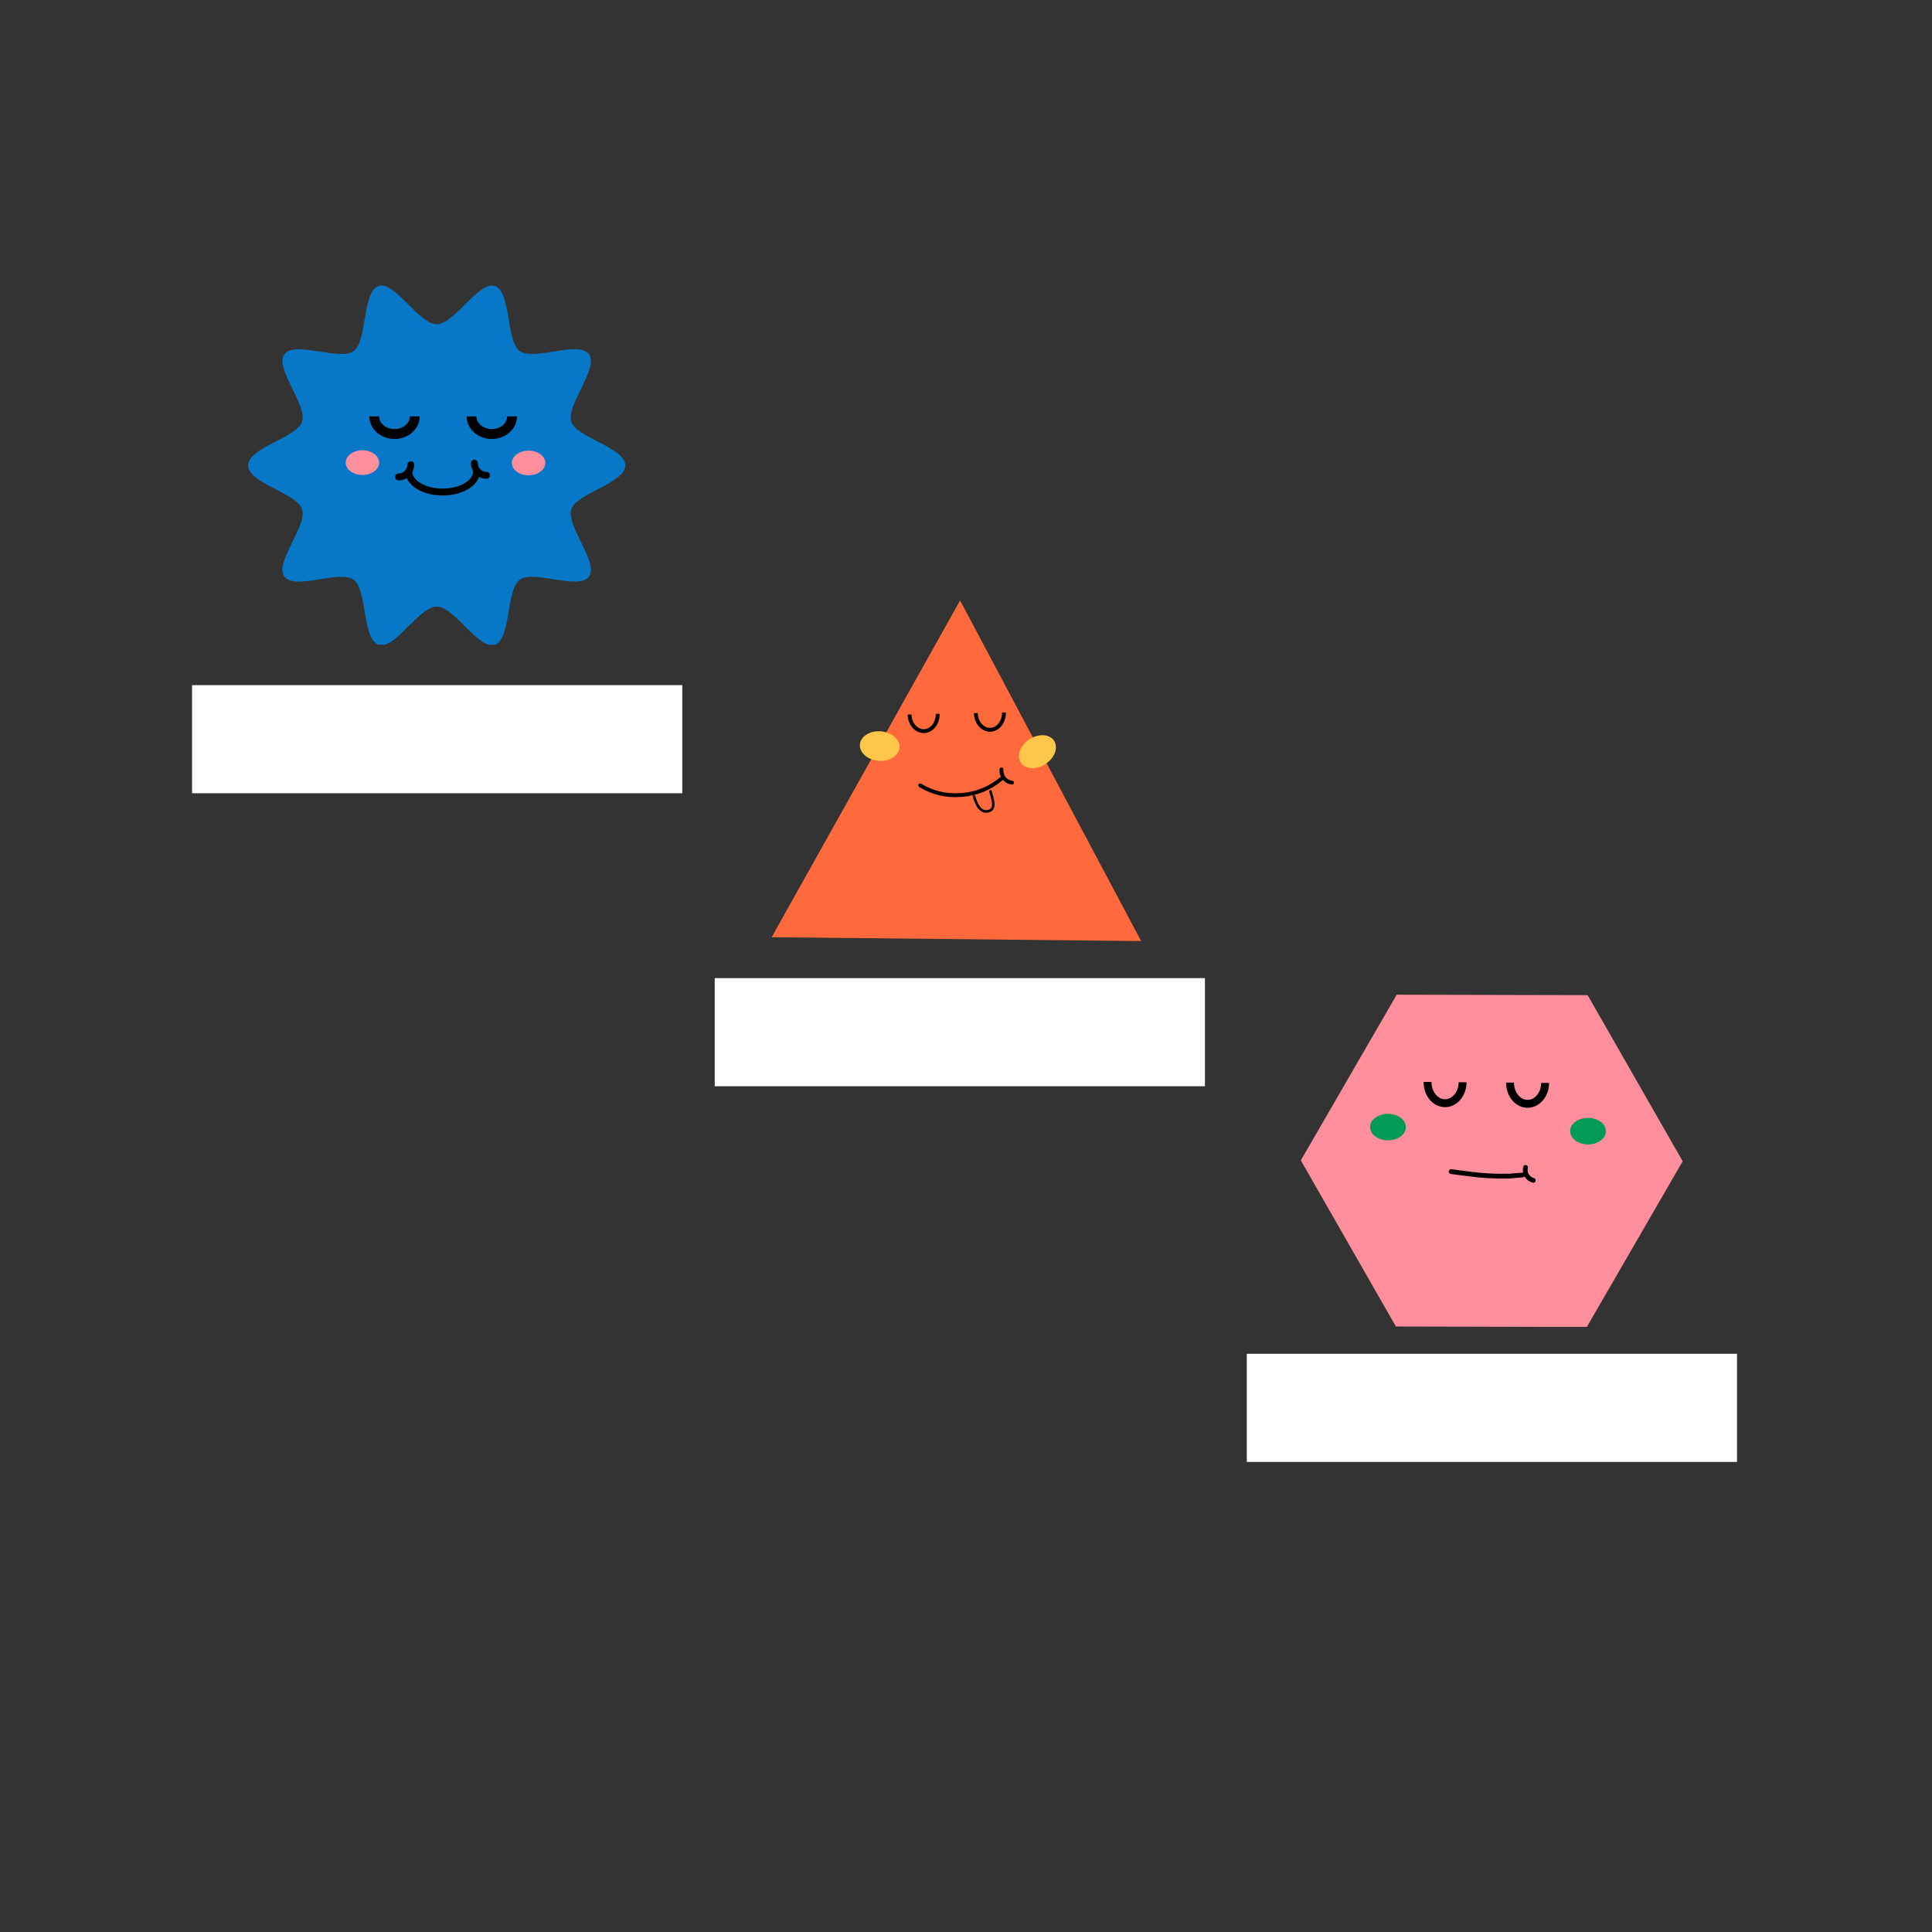 <?xml version="1.0" encoding="UTF-8"?>
<svg xmlns="http://www.w3.org/2000/svg" xmlns:xlink="http://www.w3.org/1999/xlink" width="414pt" height="414pt" viewBox="0 0 414 414" version="1.1">
<rect x="0" y="0" width="414" height="414" fill="#333333" stroke="none"/>
<defs>
<clipPath id="clip1">
  <path d="M 53.113 61.191 L 134 61.191 L 134 138.156 L 53.113 138.156 Z M 53.113 61.191 "/>
</clipPath>
<clipPath id="clip2">
  <path d="M 165 128 L 244.957 128 L 244.957 201.926 L 165 201.926 Z M 165 128 "/>
</clipPath>
<clipPath id="clip3">
  <path d="M 168.113 127.246 L 247.504 130.219 L 244.746 203.82 L 165.355 200.848 Z M 168.113 127.246 "/>
</clipPath>
<clipPath id="clip4">
  <path d="M 168.113 127.246 L 247.504 130.219 L 244.746 203.82 L 165.355 200.848 Z M 168.113 127.246 "/>
</clipPath>
<clipPath id="clip5">
  <path d="M 168.113 127.246 L 247.207 130.211 L 244.449 203.812 L 165.355 200.848 Z M 168.113 127.246 "/>
</clipPath>
<clipPath id="clip6">
  <path d="M 194.199 152.27 L 201.926 152.27 L 201.926 157.789 L 194.199 157.789 Z M 194.199 152.27 "/>
</clipPath>
<clipPath id="clip7">
  <path d="M 168.113 127.246 L 247.504 130.219 L 244.746 203.82 L 165.355 200.848 Z M 168.113 127.246 "/>
</clipPath>
<clipPath id="clip8">
  <path d="M 168.113 127.246 L 247.504 130.219 L 244.746 203.82 L 165.355 200.848 Z M 168.113 127.246 "/>
</clipPath>
<clipPath id="clip9">
  <path d="M 168.113 127.246 L 247.207 130.211 L 244.449 203.812 L 165.355 200.848 Z M 168.113 127.246 "/>
</clipPath>
<clipPath id="clip10">
  <path d="M 208.543 152.27 L 216 152.27 L 216 157 L 208.543 157 Z M 208.543 152.27 "/>
</clipPath>
<clipPath id="clip11">
  <path d="M 168.113 127.246 L 247.504 130.219 L 244.746 203.82 L 165.355 200.848 Z M 168.113 127.246 "/>
</clipPath>
<clipPath id="clip12">
  <path d="M 168.113 127.246 L 247.504 130.219 L 244.746 203.82 L 165.355 200.848 Z M 168.113 127.246 "/>
</clipPath>
<clipPath id="clip13">
  <path d="M 168.113 127.246 L 247.207 130.211 L 244.449 203.812 L 165.355 200.848 Z M 168.113 127.246 "/>
</clipPath>
<clipPath id="clip14">
  <path d="M 208 169 L 214 169 L 214 174.34 L 208 174.34 Z M 208 169 "/>
</clipPath>
<clipPath id="clip15">
  <path d="M 168.113 127.246 L 247.504 130.219 L 244.746 203.82 L 165.355 200.848 Z M 168.113 127.246 "/>
</clipPath>
<clipPath id="clip16">
  <path d="M 168.113 127.246 L 247.504 130.219 L 244.746 203.82 L 165.355 200.848 Z M 168.113 127.246 "/>
</clipPath>
<clipPath id="clip17">
  <path d="M 168.113 127.246 L 247.207 130.211 L 244.449 203.812 L 165.355 200.848 Z M 168.113 127.246 "/>
</clipPath>
<clipPath id="clip18">
  <path d="M 218 157 L 227 157 L 227 165 L 218 165 Z M 218 157 "/>
</clipPath>
<clipPath id="clip19">
  <path d="M 168.113 127.246 L 247.504 130.219 L 244.746 203.82 L 165.355 200.848 Z M 168.113 127.246 "/>
</clipPath>
<clipPath id="clip20">
  <path d="M 168.113 127.246 L 247.504 130.219 L 244.746 203.82 L 165.355 200.848 Z M 168.113 127.246 "/>
</clipPath>
<clipPath id="clip21">
  <path d="M 168.113 127.246 L 247.207 130.211 L 244.449 203.812 L 165.355 200.848 Z M 168.113 127.246 "/>
</clipPath>
<clipPath id="clip22">
  <path d="M 184 156.684 L 193 156.684 L 193 163.305 L 184 163.305 Z M 184 156.684 "/>
</clipPath>
<clipPath id="clip23">
  <path d="M 168.113 127.246 L 247.504 130.219 L 244.746 203.82 L 165.355 200.848 Z M 168.113 127.246 "/>
</clipPath>
<clipPath id="clip24">
  <path d="M 168.113 127.246 L 247.504 130.219 L 244.746 203.82 L 165.355 200.848 Z M 168.113 127.246 "/>
</clipPath>
<clipPath id="clip25">
  <path d="M 168.113 127.246 L 247.207 130.211 L 244.449 203.812 L 165.355 200.848 Z M 168.113 127.246 "/>
</clipPath>
<clipPath id="clip26">
  <path d="M 196.406 166 L 215.164 166 L 215.164 171 L 196.406 171 Z M 196.406 166 "/>
</clipPath>
<clipPath id="clip27">
  <path d="M 168.113 127.246 L 247.504 130.219 L 244.746 203.82 L 165.355 200.848 Z M 168.113 127.246 "/>
</clipPath>
<clipPath id="clip28">
  <path d="M 168.113 127.246 L 247.504 130.219 L 244.746 203.82 L 165.355 200.848 Z M 168.113 127.246 "/>
</clipPath>
<clipPath id="clip29">
  <path d="M 168.113 127.246 L 247.207 130.211 L 244.449 203.812 L 165.355 200.848 Z M 168.113 127.246 "/>
</clipPath>
<clipPath id="clip30">
  <path d="M 214.062 164.41 L 217.371 164.41 L 217.371 168.82 L 214.062 168.82 Z M 214.062 164.41 "/>
</clipPath>
<clipPath id="clip31">
  <path d="M 168.113 127.246 L 247.504 130.219 L 244.746 203.82 L 165.355 200.848 Z M 168.113 127.246 "/>
</clipPath>
<clipPath id="clip32">
  <path d="M 168.113 127.246 L 247.504 130.219 L 244.746 203.82 L 165.355 200.848 Z M 168.113 127.246 "/>
</clipPath>
<clipPath id="clip33">
  <path d="M 168.113 127.246 L 247.207 130.211 L 244.449 203.812 L 165.355 200.848 Z M 168.113 127.246 "/>
</clipPath>
<clipPath id="clip34">
  <path d="M 278.75 213.152 L 360.574 213.152 L 360.574 284.324 L 278.75 284.324 Z M 278.75 213.152 "/>
</clipPath>
</defs>
<g id="surface1">
<path style=" stroke:none;fill-rule:nonzero;fill:rgb(100%,100%,100%);fill-opacity:1;" d="M 41.156 146.812 L 146.203 146.812 L 146.203 169.984 L 41.156 169.984 Z M 41.156 146.812 "/>
<path style=" stroke:none;fill-rule:nonzero;fill:rgb(100%,100%,100%);fill-opacity:1;" d="M 153.156 209.598 L 258.199 209.598 L 258.199 232.77 L 153.156 232.77 Z M 153.156 209.598 "/>
<path style=" stroke:none;fill-rule:nonzero;fill:rgb(100%,100%,100%);fill-opacity:1;" d="M 267.168 290.098 L 372.215 290.098 L 372.215 313.27 L 267.168 313.27 Z M 267.168 290.098 "/>
<g clip-path="url(#clip1)" clip-rule="nonzero">
<path style=" stroke:none;fill-rule:nonzero;fill:rgb(2.745%,47.059%,78.039%);fill-opacity:1;" d="M 133.988 99.734 C 133.988 103.559 123.555 105.656 122.426 109.109 C 121.262 112.676 128.379 120.598 126.207 123.566 C 124.031 126.535 114.375 122.055 111.371 124.234 C 108.402 126.379 109.566 137.031 106.004 138.188 C 102.574 139.297 97.375 129.984 93.578 129.984 C 89.777 129.984 84.582 139.289 81.152 138.188 C 77.582 137.039 78.75 126.387 75.785 124.234 C 72.781 122.055 63.141 126.555 60.949 123.566 C 58.762 120.578 65.898 112.676 64.727 109.109 C 63.602 105.656 53.168 103.559 53.168 99.734 C 53.168 95.906 63.602 93.812 64.727 90.355 C 65.895 86.785 58.773 78.867 60.949 75.898 C 63.121 72.934 72.781 77.406 75.785 75.234 C 78.75 73.09 77.594 62.434 81.152 61.273 C 84.582 60.172 89.777 69.48 93.578 69.48 C 97.375 69.48 102.574 60.176 106.004 61.273 C 109.574 62.426 108.402 73.078 111.371 75.234 C 114.375 77.406 124.016 72.906 126.207 75.898 C 128.398 78.891 121.258 86.785 122.426 90.355 C 123.551 93.809 133.988 95.906 133.988 99.734 Z M 133.988 99.734 "/>
</g>
<path style="fill:none;stroke-width:10;stroke-linecap:butt;stroke-linejoin:round;stroke:rgb(0%,0%,0%);stroke-opacity:1;stroke-miterlimit:4;" d="M 170.044 132.251 C 170.044 142.077 160.777 150.055 149.371 150.055 C 137.945 150.055 128.679 142.058 128.679 132.251 " transform="matrix(0.21,0,0,0.212,53.167,61.193)"/>
<path style="fill:none;stroke-width:10;stroke-linecap:butt;stroke-linejoin:round;stroke:rgb(0%,0%,0%);stroke-opacity:1;stroke-miterlimit:4;" d="M 269.317 132.251 C 269.317 142.077 260.05 150.055 248.644 150.055 C 237.219 150.055 227.952 142.058 227.952 132.251 " transform="matrix(0.21,0,0,0.212,53.167,61.193)"/>
<path style="fill:none;stroke-width:7;stroke-linecap:round;stroke-linejoin:round;stroke:rgb(0%,0%,0%);stroke-opacity:1;stroke-miterlimit:4;" d="M 233.106 187.825 C 233.106 199.368 217.624 208.713 198.495 208.713 C 179.385 208.713 163.903 199.368 163.903 187.825 " transform="matrix(0.21,0,0,0.212,53.167,61.193)"/>
<path style="fill:none;stroke-width:7;stroke-linecap:round;stroke-linejoin:round;stroke:rgb(0%,0%,0%);stroke-opacity:1;stroke-miterlimit:4;" d="M 243.322 191.851 C 241.684 191.851 240.103 191.537 238.577 190.909 C 237.07 190.3 235.711 189.395 234.539 188.231 C 233.367 187.068 232.455 185.756 231.822 184.223 C 231.19 182.709 230.855 181.12 230.855 179.477 " transform="matrix(0.21,0,0,0.212,53.167,61.193)"/>
<path style="fill:none;stroke-width:7;stroke-linecap:round;stroke-linejoin:round;stroke:rgb(0%,0%,0%);stroke-opacity:1;stroke-miterlimit:4;" d="M 153.483 193.421 C 155.139 193.439 156.721 193.125 158.265 192.516 C 159.772 191.888 161.131 190.983 162.303 189.819 C 163.475 188.656 164.406 187.345 165.038 185.812 C 165.671 184.279 166.006 182.69 166.006 181.047 " transform="matrix(0.21,0,0,0.212,53.167,61.193)"/>
<path style=" stroke:none;fill-rule:nonzero;fill:rgb(100%,56.078%,61.569%);fill-opacity:1;" d="M 116.855 99.211 C 116.855 99.562 116.762 99.898 116.582 100.223 C 116.402 100.543 116.145 100.832 115.805 101.078 C 115.469 101.328 115.082 101.52 114.645 101.652 C 114.203 101.785 113.746 101.855 113.273 101.855 C 112.797 101.855 112.34 101.785 111.902 101.652 C 111.461 101.52 111.074 101.328 110.738 101.078 C 110.402 100.832 110.145 100.543 109.961 100.223 C 109.781 99.898 109.691 99.562 109.691 99.211 C 109.691 98.859 109.781 98.523 109.961 98.199 C 110.145 97.875 110.402 97.586 110.738 97.34 C 111.074 97.09 111.461 96.902 111.902 96.77 C 112.34 96.633 112.797 96.566 113.273 96.566 C 113.746 96.566 114.203 96.633 114.645 96.77 C 115.082 96.902 115.469 97.09 115.805 97.34 C 116.145 97.586 116.402 97.875 116.582 98.199 C 116.762 98.523 116.855 98.859 116.855 99.211 Z M 116.855 99.211 "/>
<path style=" stroke:none;fill-rule:nonzero;fill:rgb(100%,56.078%,61.569%);fill-opacity:1;" d="M 81.242 99.133 C 81.242 99.484 81.152 99.82 80.973 100.148 C 80.789 100.473 80.531 100.754 80.195 101.004 C 79.859 101.25 79.473 101.441 79.031 101.578 C 78.594 101.711 78.137 101.777 77.66 101.777 C 77.188 101.777 76.73 101.711 76.289 101.578 C 75.852 101.441 75.465 101.25 75.125 101.004 C 74.789 100.754 74.531 100.473 74.352 100.148 C 74.172 99.82 74.078 99.484 74.078 99.133 C 74.078 98.785 74.172 98.445 74.352 98.121 C 74.531 97.797 74.789 97.516 75.125 97.266 C 75.465 97.02 75.852 96.824 76.289 96.691 C 76.73 96.559 77.188 96.488 77.66 96.488 C 78.137 96.488 78.594 96.559 79.031 96.691 C 79.473 96.824 79.859 97.02 80.195 97.266 C 80.531 97.516 80.789 97.797 80.973 98.121 C 81.152 98.445 81.242 98.785 81.242 99.133 Z M 81.242 99.133 "/>
<g clip-path="url(#clip2)" clip-rule="nonzero">
<g clip-path="url(#clip3)" clip-rule="nonzero">
<g clip-path="url(#clip4)" clip-rule="nonzero">
<g clip-path="url(#clip5)" clip-rule="nonzero">
<path style=" stroke:none;fill-rule:nonzero;fill:rgb(100%,41.176%,23.137%);fill-opacity:1;" d="M 165.355 200.832 L 244.531 201.656 L 205.73 128.668 Z M 165.355 200.832 "/>
</g>
</g>
</g>
</g>
<g clip-path="url(#clip6)" clip-rule="nonzero">
<g clip-path="url(#clip7)" clip-rule="nonzero">
<g clip-path="url(#clip8)" clip-rule="nonzero">
<g clip-path="url(#clip9)" clip-rule="nonzero">
<path style="fill:none;stroke-width:3;stroke-linecap:butt;stroke-linejoin:round;stroke:rgb(0%,0%,0%);stroke-opacity:1;stroke-miterlimit:4;" d="M 122.999 88.707 C 123.416 95.981 118.829 102.168 112.766 102.507 C 106.689 102.832 101.472 97.237 101.056 90.004 " transform="matrix(0.274,0.01,-0.01,0.276,168.115,127.258)"/>
</g>
</g>
</g>
</g>
<g clip-path="url(#clip10)" clip-rule="nonzero">
<g clip-path="url(#clip11)" clip-rule="nonzero">
<g clip-path="url(#clip12)" clip-rule="nonzero">
<g clip-path="url(#clip13)" clip-rule="nonzero">
<path style="fill:none;stroke-width:3;stroke-linecap:butt;stroke-linejoin:round;stroke:rgb(0%,0%,0%);stroke-opacity:1;stroke-miterlimit:4;" d="M 174.729 85.763 C 175.146 93.038 170.573 99.224 164.511 99.563 C 158.434 99.902 153.188 94.293 152.77 87.005 " transform="matrix(0.274,0.01,-0.01,0.276,168.115,127.258)"/>
</g>
</g>
</g>
</g>
<g clip-path="url(#clip14)" clip-rule="nonzero">
<g clip-path="url(#clip15)" clip-rule="nonzero">
<g clip-path="url(#clip16)" clip-rule="nonzero">
<g clip-path="url(#clip17)" clip-rule="nonzero">
<path style="fill:none;stroke-width:2;stroke-linecap:round;stroke-linejoin:round;stroke:rgb(0%,0%,0%);stroke-opacity:1;stroke-miterlimit:4;" d="M 166.443 147.336 C 168.673 154.26 171.287 160.802 165.51 162.673 C 159.719 164.53 155.975 158.668 153.743 151.673 " transform="matrix(0.274,0.01,-0.01,0.276,168.115,127.258)"/>
</g>
</g>
</g>
</g>
<g clip-path="url(#clip18)" clip-rule="nonzero">
<g clip-path="url(#clip19)" clip-rule="nonzero">
<g clip-path="url(#clip20)" clip-rule="nonzero">
<g clip-path="url(#clip21)" clip-rule="nonzero">
<path style=" stroke:none;fill-rule:nonzero;fill:rgb(99.608%,78.039%,28.627%);fill-opacity:1;" d="M 225.883 158.758 C 226.109 159.109 226.234 159.508 226.258 159.953 C 226.289 160.395 226.211 160.852 226.035 161.32 C 225.859 161.789 225.598 162.23 225.242 162.652 C 224.891 163.07 224.477 163.434 224 163.746 C 223.527 164.051 223.027 164.277 222.5 164.43 C 221.977 164.582 221.461 164.637 220.973 164.605 C 220.477 164.57 220.031 164.453 219.641 164.246 C 219.25 164.035 218.941 163.754 218.719 163.398 C 218.492 163.047 218.363 162.645 218.336 162.203 C 218.312 161.758 218.387 161.301 218.562 160.836 C 218.738 160.367 219.004 159.922 219.359 159.504 C 219.707 159.086 220.121 158.719 220.602 158.414 C 221.074 158.102 221.574 157.875 222.102 157.727 C 222.625 157.578 223.137 157.52 223.629 157.551 C 224.125 157.582 224.57 157.703 224.957 157.914 C 225.352 158.121 225.656 158.402 225.883 158.758 Z M 225.883 158.758 "/>
</g>
</g>
</g>
</g>
<g clip-path="url(#clip22)" clip-rule="nonzero">
<g clip-path="url(#clip23)" clip-rule="nonzero">
<g clip-path="url(#clip24)" clip-rule="nonzero">
<g clip-path="url(#clip25)" clip-rule="nonzero">
<path style=" stroke:none;fill-rule:nonzero;fill:rgb(99.608%,78.039%,28.627%);fill-opacity:1;" d="M 188.766 156.711 C 189.328 156.758 189.863 156.883 190.371 157.086 C 190.879 157.289 191.32 157.551 191.691 157.879 C 192.066 158.211 192.348 158.578 192.531 158.98 C 192.719 159.383 192.789 159.797 192.758 160.215 C 192.723 160.633 192.586 161.027 192.34 161.398 C 192.09 161.766 191.758 162.086 191.336 162.348 C 190.91 162.609 190.434 162.805 189.902 162.922 C 189.367 163.043 188.82 163.078 188.258 163.027 C 187.695 162.984 187.156 162.859 186.652 162.66 C 186.145 162.457 185.703 162.191 185.328 161.859 C 184.953 161.535 184.676 161.168 184.492 160.762 C 184.309 160.355 184.23 159.945 184.266 159.523 C 184.301 159.105 184.441 158.715 184.688 158.344 C 184.934 157.973 185.27 157.66 185.688 157.391 C 186.109 157.129 186.59 156.938 187.125 156.816 C 187.652 156.703 188.203 156.668 188.766 156.711 Z M 188.766 156.711 "/>
</g>
</g>
</g>
</g>
<g clip-path="url(#clip26)" clip-rule="nonzero">
<g clip-path="url(#clip27)" clip-rule="nonzero">
<g clip-path="url(#clip28)" clip-rule="nonzero">
<g clip-path="url(#clip29)" clip-rule="nonzero">
<path style="fill:none;stroke-width:3;stroke-linecap:round;stroke-linejoin:round;stroke:rgb(0%,0%,0%);stroke-opacity:1;stroke-miterlimit:4;" d="M 111.407 144.684 C 121.266 150.093 131.814 152.192 143.007 150.997 L 144.555 150.826 C 150.122 150.194 155.457 148.722 160.561 146.423 C 165.651 144.11 170.3 141.092 174.451 137.328 L 175.223 136.634 " transform="matrix(0.274,0.01,-0.01,0.276,168.115,127.258)"/>
</g>
</g>
</g>
</g>
<g clip-path="url(#clip30)" clip-rule="nonzero">
<g clip-path="url(#clip31)" clip-rule="nonzero">
<g clip-path="url(#clip32)" clip-rule="nonzero">
<g clip-path="url(#clip33)" clip-rule="nonzero">
<path style="fill:none;stroke-width:3;stroke-linecap:round;stroke-linejoin:round;stroke:rgb(0%,0%,0%);stroke-opacity:1;stroke-miterlimit:4;" d="M 182.991 139.912 C 181.776 139.815 180.608 139.491 179.518 138.937 C 178.399 138.384 177.458 137.64 176.652 136.708 C 175.848 135.789 175.251 134.722 174.865 133.575 C 174.479 132.4 174.319 131.203 174.415 129.968 " transform="matrix(0.274,0.01,-0.01,0.276,168.115,127.258)"/>
</g>
</g>
</g>
</g>
<g clip-path="url(#clip34)" clip-rule="nonzero">
<path style=" stroke:none;fill-rule:nonzero;fill:rgb(100%,56.078%,61.569%);fill-opacity:1;" d="M 340.203 213.246 L 299.293 213.152 L 278.75 248.652 L 299.125 284.25 L 340.035 284.344 L 360.574 248.844 Z M 340.203 213.246 "/>
</g>
<path style="fill:none;stroke-width:5;stroke-linecap:butt;stroke-linejoin:round;stroke:rgb(0%,0%,0%);stroke-opacity:1;stroke-miterlimit:4;" d="M 102.275 55.178 C 102.217 62.501 97.22 68.412 91.094 68.366 C 84.968 68.331 80.098 62.363 80.098 54.995 " transform="matrix(0.339,0,0,0.34,278.749,213.154)"/>
<path style="fill:none;stroke-width:5;stroke-linecap:butt;stroke-linejoin:round;stroke:rgb(0%,0%,0%);stroke-opacity:1;stroke-miterlimit:4;" d="M 154.425 55.569 C 154.425 62.903 149.37 68.813 143.244 68.768 C 137.118 68.71 132.236 62.765 132.236 55.397 " transform="matrix(0.339,0,0,0.34,278.749,213.154)"/>
<path style=" stroke:none;fill-rule:nonzero;fill:rgb(0.392%,60.392%,33.725%);fill-opacity:1;" d="M 340.316 239.547 C 340.824 239.551 341.312 239.625 341.781 239.777 C 342.25 239.922 342.66 240.129 343.02 240.402 C 343.375 240.668 343.652 240.98 343.848 241.328 C 344.035 241.676 344.129 242.043 344.125 242.418 C 344.125 242.793 344.023 243.156 343.828 243.504 C 343.629 243.852 343.352 244.156 342.988 244.418 C 342.625 244.68 342.211 244.883 341.742 245.027 C 341.273 245.168 340.781 245.234 340.273 245.234 C 339.766 245.23 339.277 245.152 338.809 245.004 C 338.336 244.859 337.93 244.648 337.57 244.379 C 337.215 244.109 336.938 243.797 336.742 243.449 C 336.555 243.102 336.457 242.738 336.465 242.363 C 336.465 241.984 336.562 241.621 336.762 241.277 C 336.957 240.926 337.238 240.621 337.602 240.359 C 337.957 240.094 338.375 239.895 338.848 239.754 C 339.316 239.613 339.809 239.543 340.316 239.547 Z M 340.316 239.547 "/>
<path style=" stroke:none;fill-rule:nonzero;fill:rgb(0.392%,60.392%,33.725%);fill-opacity:1;" d="M 297.445 238.676 C 297.957 238.676 298.441 238.754 298.914 238.902 C 299.379 239.051 299.793 239.258 300.148 239.527 C 300.508 239.797 300.781 240.109 300.973 240.457 C 301.168 240.805 301.262 241.168 301.258 241.547 C 301.258 241.922 301.152 242.285 300.961 242.629 C 300.762 242.98 300.48 243.285 300.121 243.547 C 299.758 243.812 299.344 244.012 298.875 244.156 C 298.398 244.293 297.914 244.363 297.402 244.359 C 296.895 244.355 296.41 244.281 295.938 244.129 C 295.469 243.984 295.055 243.777 294.703 243.504 C 294.344 243.238 294.066 242.926 293.875 242.578 C 293.684 242.23 293.59 241.867 293.594 241.488 C 293.594 241.113 293.691 240.75 293.891 240.402 C 294.09 240.059 294.371 239.75 294.73 239.488 C 295.09 239.227 295.508 239.023 295.977 238.879 C 296.445 238.742 296.938 238.672 297.445 238.676 Z M 297.445 238.676 "/>
<path style="fill:none;stroke-width:3;stroke-linecap:round;stroke-linejoin:round;stroke:rgb(0%,0%,0%);stroke-opacity:1;stroke-miterlimit:4;" d="M 94.998 111.463 L 105.177 112.806 C 113.905 114.034 122.679 114.539 131.499 114.321 L 140.17 113.621 " transform="matrix(0.339,0,0,0.34,278.749,213.154)"/>
<path style="fill:none;stroke-width:3;stroke-linecap:round;stroke-linejoin:round;stroke:rgb(0%,0%,0%);stroke-opacity:1;stroke-miterlimit:4;" d="M 146.929 116.995 C 146.065 116.789 145.271 116.41 144.545 115.87 C 143.843 115.342 143.256 114.688 142.795 113.919 C 142.323 113.15 142.035 112.324 141.908 111.44 C 141.782 110.556 141.816 109.684 142.035 108.812 " transform="matrix(0.339,0,0,0.34,278.749,213.154)"/>
</g>
</svg>

